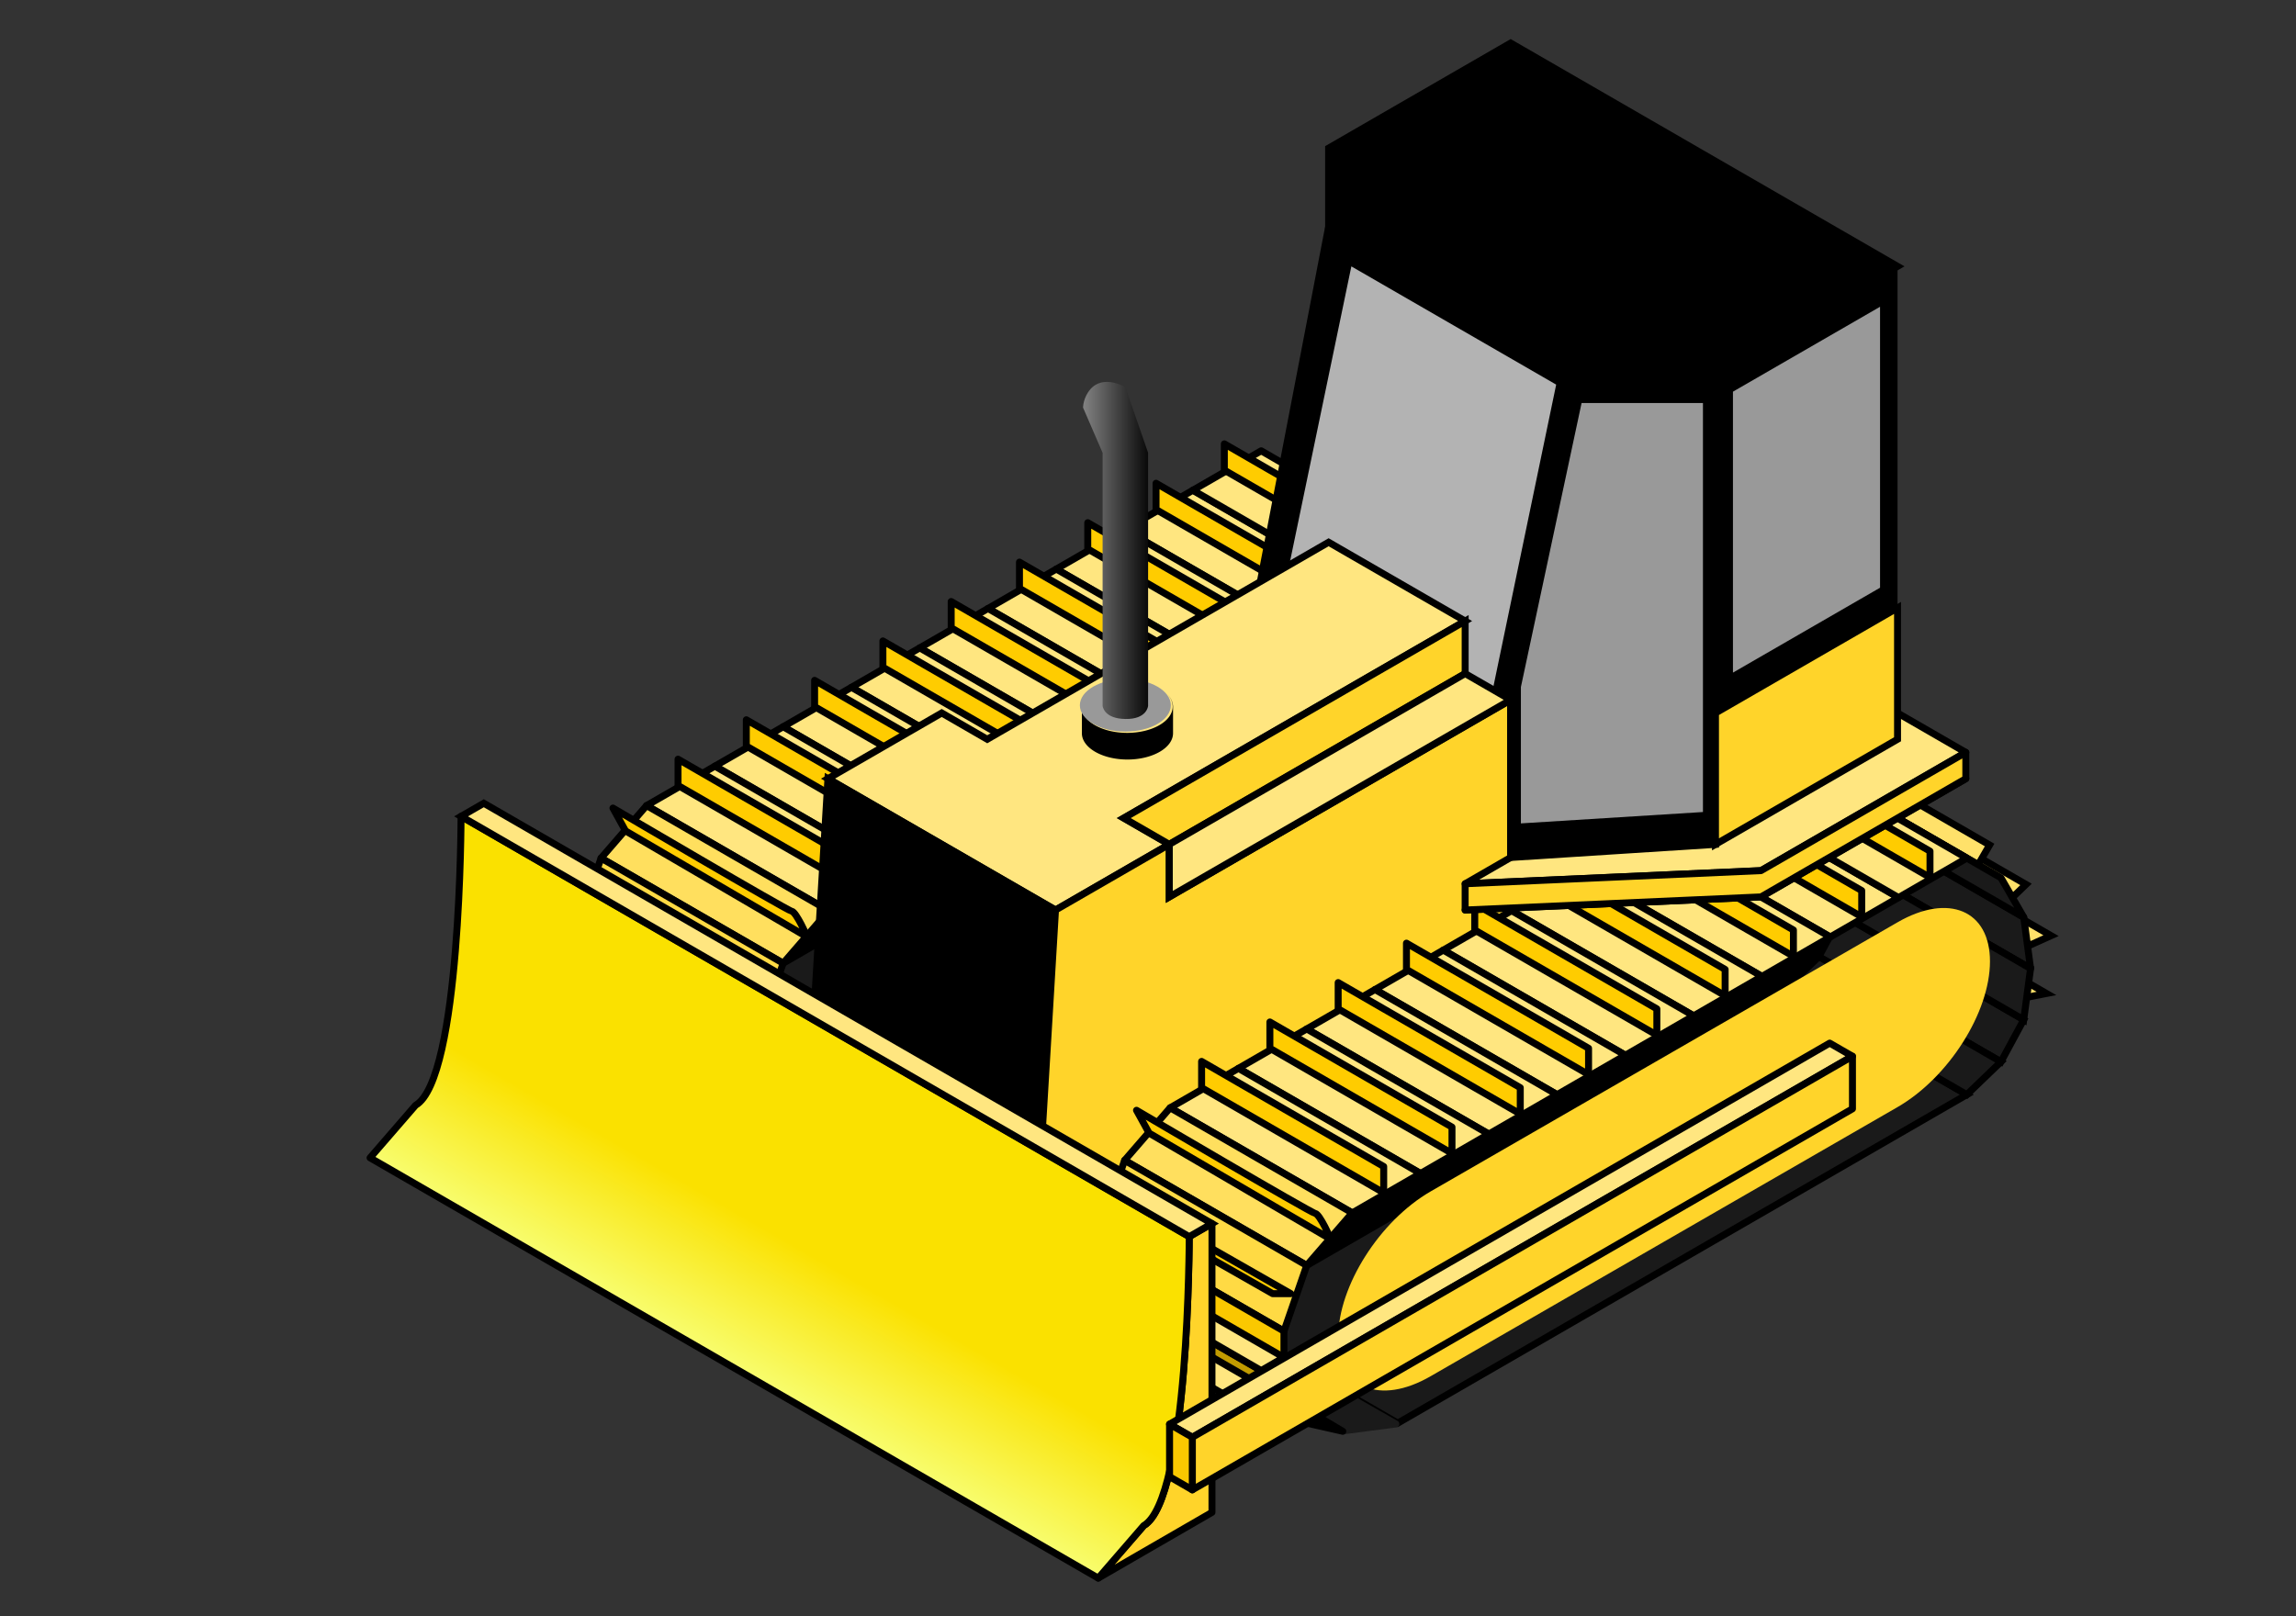 <?xml version="1.0" encoding="UTF-8" standalone="no"?>
<svg
   xmlns:dc="http://purl.org/dc/elements/1.1/"
   xmlns:cc="http://creativecommons.org/ns#"
   xmlns:rdf="http://www.w3.org/1999/02/22-rdf-syntax-ns#"
   xmlns:svg="http://www.w3.org/2000/svg"
   xmlns="http://www.w3.org/2000/svg"
   xmlns:xlink="http://www.w3.org/1999/xlink"
   xmlns:sodipodi="http://sodipodi.sourceforge.net/DTD/sodipodi-0.dtd"
   xmlns:inkscape="http://www.inkscape.org/namespaces/inkscape"
   width="125mm"
   height="88mm"
   viewBox="0 0 125 88"
   version="1.1"
   id="svg8"
   inkscape:export-filename="C:\Documents and Settings\lukasz\Pulpit\bitmap.png"
   inkscape:export-xdpi="90"
   inkscape:export-ydpi="90"
   inkscape:version="1.0.2-2 (e86c870879, 2021-01-15)"
   sodipodi:docname="bulldozer.svg">
  <rect x="0" y="0" width="125" height="88" fill="#333333" stroke="none"/>
  <defs
     id="defs2">
    <linearGradient
       inkscape:collect="always"
       id="linearGradient4780">
      <stop
         style="stop-color:#000000;stop-opacity:1"
         offset="0"
         id="stop4776" />
      <stop
         style="stop-color:#808080;stop-opacity:1"
         offset="1"
         id="stop4778" />
    </linearGradient>
    <linearGradient
       inkscape:collect="always"
       id="linearGradient4770">
      <stop
         style="stop-color:#fae100;stop-opacity:1;"
         offset="0"
         id="stop4766" />
      <stop
         style="stop-color:#faff6f;stop-opacity:0.992"
         offset="1"
         id="stop4768" />
    </linearGradient>
    <linearGradient
       inkscape:collect="always"
       id="linearGradient4742">
      <stop
         style="stop-color:#fac800;stop-opacity:1;"
         offset="0"
         id="stop4738" />
      <stop
         style="stop-color:#fae100;stop-opacity:1"
         offset="1"
         id="stop4740" />
    </linearGradient>
    <linearGradient
       inkscape:collect="always"
       xlink:href="#linearGradient4742"
       id="linearGradient4744"
       x1="103.923"
       y1="108"
       x2="100.459"
       y2="116"
       gradientUnits="userSpaceOnUse" />
    <linearGradient
       inkscape:collect="always"
       xlink:href="#linearGradient4770"
       id="linearGradient4772"
       x1="369.867"
       y1="425.199"
       x2="360.048"
       y2="442.207"
       gradientUnits="userSpaceOnUse" />
    <linearGradient
       inkscape:collect="always"
       xlink:href="#linearGradient4780"
       id="linearGradient4782"
       x1="116.047"
       y1="90"
       x2="113.449"
       y2="90"
       gradientUnits="userSpaceOnUse"
       gradientTransform="translate(5.196,-2)" />
    <linearGradient
       inkscape:collect="always"
       xlink:href="#linearGradient4780"
       id="linearGradient4801"
       gradientUnits="userSpaceOnUse"
       gradientTransform="matrix(0.265,0,0,0.265,-19.018,259.268)"
       x1="116.047"
       y1="90"
       x2="113.449"
       y2="90" />
    <linearGradient
       inkscape:collect="always"
       xlink:href="#linearGradient4770"
       id="linearGradient4805"
       gradientUnits="userSpaceOnUse"
       x1="369.867"
       y1="425.199"
       x2="360.048"
       y2="442.207"
       gradientTransform="matrix(0.07,0,0,0.07,-20.393,259.797)" />
  </defs>
  <sodipodi:namedview
     id="base"
     pagecolor="#ffffff"
     bordercolor="#666666"
     borderopacity="1.0"
     inkscape:pageopacity="0.0"
     inkscape:pageshadow="2"
     inkscape:zoom="1.1044973"
     inkscape:cx="-5.3643219"
     inkscape:cy="174.58599"
     inkscape:document-units="mm"
     inkscape:current-layer="layer1"
     showgrid="true"
     inkscape:window-width="1920"
     inkscape:window-height="1017"
     inkscape:window-x="-8"
     inkscape:window-y="-8"
     inkscape:window-maximized="1"
     inkscape:snap-global="false"
     inkscape:snap-grids="true"
     inkscape:snap-page="false"
     inkscape:snap-smooth-nodes="true"
     units="mm"
     inkscape:document-rotation="0" />
  <g
     inkscape:label="Layer 1"
     inkscape:groupmode="layer"
     id="layer1"
     transform="translate(0,-275.833)">
    <g
       id="g4720"
       transform="matrix(1.431,0,0,1.431,-114.752,184.471)">
      <path
         inkscape:connector-curvature="0"
         id="path4668"
         d="m 109.119,94.855 a 3.063,5.414 36.949 0 0 -4.073,6.424 A 3.063,5.414 36.949 0 0 109.119,103 l 18.685,-10.788 a 3.063,5.414 36.949 0 0 4.073,-6.423 3.063,5.414 36.949 0 0 -4.073,-1.721 z"
         style="opacity:1;fill:#000000;fill-opacity:1;stroke:none;stroke-width:0.238;stroke-linecap:round;stroke-linejoin:round;stroke-miterlimit:4;stroke-dasharray:none;stroke-opacity:1" />
      <g
         id="g4664"
         transform="translate(-19.919,-12.5)">
        <path
           sodipodi:nodetypes="ccccc"
           inkscape:connector-curvature="0"
           id="path4564"
           d="m 157.27,102.8 0.779,-0.15 -3.464,-2 -0.346,0.4 z"
           style="fill:#ffe16a;fill-opacity:1;fill-rule:evenodd;stroke:#000000;stroke-width:0.265px;stroke-linecap:butt;stroke-linejoin:miter;stroke-opacity:1" />
        <path
           style="fill:#ffe16a;fill-opacity:1;fill-rule:evenodd;stroke:#000000;stroke-width:0.265px;stroke-linecap:butt;stroke-linejoin:miter;stroke-opacity:1"
           d="m 157.443,100.8 0.779,-0.35 -3.464,-2 -0.346,0.6 z"
           id="path4566"
           inkscape:connector-curvature="0"
           sodipodi:nodetypes="ccccc" />
        <path
           sodipodi:nodetypes="ccccc"
           inkscape:connector-curvature="0"
           id="path4568"
           d="M 156.751,99 157.27,98.5 153.806,96.5 153.72,97.25 Z"
           style="fill:#ffe16a;fill-opacity:1;fill-rule:evenodd;stroke:#000000;stroke-width:0.265px;stroke-linecap:butt;stroke-linejoin:miter;stroke-opacity:1" />
        <path
           inkscape:connector-curvature="0"
           id="path4570"
           d="m 155.452,97.75 0.433,-0.75 -5.629,-3.25 -0.433,0.75 z"
           style="fill:#ffe16a;fill-opacity:1;fill-rule:evenodd;stroke:#000000;stroke-width:0.265px;stroke-linecap:butt;stroke-linejoin:miter;stroke-opacity:1" />
        <path
           inkscape:connector-curvature="0"
           id="path4572"
           d="m 157.443,101.7 -0.26,-1.95 -6.928,-4 0.26,1.95 z"
           style="fill:#1a1a1a;fill-opacity:1;fill-rule:evenodd;stroke:#000000;stroke-width:0.265px;stroke-linecap:butt;stroke-linejoin:round;stroke-opacity:1" />
        <path
           inkscape:connector-curvature="0"
           id="path4574"
           d="m 157.184,99.75 -0.866,-1.5 -6.928,-4 0.866,1.5 z"
           style="fill:#1a1a1a;fill-opacity:1;fill-rule:evenodd;stroke:#000000;stroke-width:0.265px;stroke-linecap:butt;stroke-linejoin:round;stroke-opacity:1" />
        <path
           style="fill:#1a1a1a;fill-opacity:1;fill-rule:evenodd;stroke:#000000;stroke-width:0.265px;stroke-linecap:butt;stroke-linejoin:miter;stroke-opacity:1"
           d="m 149.389,101.25 0.866,-1.6 6.928,4 -0.866,1.6 z"
           id="path4576"
           inkscape:connector-curvature="0"
           sodipodi:nodetypes="ccccc" />
        <path
           sodipodi:nodetypes="ccccc"
           inkscape:connector-curvature="0"
           id="path4578"
           d="m 150.255,99.65 0.26,-1.95 6.928,4 -0.26,1.95 z"
           style="fill:#1a1a1a;fill-opacity:1;fill-rule:evenodd;stroke:#000000;stroke-width:0.265px;stroke-linecap:butt;stroke-linejoin:miter;stroke-opacity:1" />
        <path
           inkscape:connector-curvature="0"
           id="path4580"
           d="m 133.368,119 21.651,-12.5 -6.928,-4 -21.651,12.5 z"
           style="fill:#1a1a1a;fill-rule:evenodd;stroke:#000000;stroke-width:0.265px;stroke-linecap:butt;stroke-linejoin:miter;stroke-opacity:1" />
        <g
           style="opacity:1;stroke-width:0.265;stroke-linejoin:round;stroke-miterlimit:4;stroke-dasharray:none"
           id="g4586"
           transform="translate(5.196,-3)">
          <path
             style="fill:#ffe680;fill-opacity:1;fill-rule:evenodd;stroke:#000000;stroke-width:0.265;stroke-linecap:butt;stroke-linejoin:round;stroke-miterlimit:4;stroke-dasharray:none;stroke-opacity:1"
             d="m 140.296,98 -2.598,1.5 6.928,4 2.598,-1.5 z"
             id="path4582"
             inkscape:connector-curvature="0"
             sodipodi:nodetypes="ccccc" />
          <path
             style="fill:#ffcc00;fill-rule:evenodd;stroke:#000000;stroke-width:0.265;stroke-linecap:butt;stroke-linejoin:round;stroke-miterlimit:4;stroke-dasharray:none;stroke-opacity:1"
             d="m 145.823,102.735 v -1 l -6.928,-4 v 1 z"
             id="path4584"
             inkscape:connector-curvature="0" />
        </g>
        <g
           style="opacity:1;stroke-linejoin:round"
           transform="translate(7.794,-4.5)"
           id="g4592">
          <path
             sodipodi:nodetypes="ccccc"
             inkscape:connector-curvature="0"
             id="path4588"
             d="m 140.296,98 -2.598,1.5 6.928,4 2.598,-1.5 z"
             style="fill:#ffe680;fill-opacity:1;fill-rule:evenodd;stroke:#000000;stroke-width:0.265px;stroke-linecap:butt;stroke-linejoin:round;stroke-opacity:1" />
          <path
             inkscape:connector-curvature="0"
             id="path4590"
             d="m 145.823,102.735 v -1 l -6.928,-4 v 1 z"
             style="fill:#ffcc00;fill-rule:evenodd;stroke:#000000;stroke-width:0.265px;stroke-linecap:butt;stroke-linejoin:round;stroke-opacity:1" />
        </g>
        <g
           style="stroke-width:0.265;stroke-linejoin:round;stroke-miterlimit:4;stroke-dasharray:none"
           transform="translate(2.598,-1.5)"
           id="g4598">
          <path
             sodipodi:nodetypes="ccccc"
             inkscape:connector-curvature="0"
             id="path4594"
             d="m 140.296,98 -2.598,1.5 6.928,4 2.598,-1.5 z"
             style="fill:#ffe680;fill-opacity:1;fill-rule:evenodd;stroke:#000000;stroke-width:0.265;stroke-linecap:butt;stroke-linejoin:round;stroke-miterlimit:4;stroke-dasharray:none;stroke-opacity:1" />
          <path
             inkscape:connector-curvature="0"
             id="path4596"
             d="m 145.823,102.735 v -1 l -6.928,-4 v 1 z"
             style="fill:#ffcc00;fill-rule:evenodd;stroke:#000000;stroke-width:0.265;stroke-linecap:butt;stroke-linejoin:round;stroke-miterlimit:4;stroke-dasharray:none;stroke-opacity:1" />
        </g>
        <g
           style="stroke-width:0.265;stroke-linejoin:round;stroke-miterlimit:4;stroke-dasharray:none"
           id="g4606">
          <path
             style="fill:#ffe680;fill-opacity:1;fill-rule:evenodd;stroke:#000000;stroke-width:0.265;stroke-linecap:butt;stroke-linejoin:round;stroke-miterlimit:4;stroke-dasharray:none;stroke-opacity:1"
             d="m 140.296,98 -2.598,1.5 6.928,4 2.598,-1.5 z"
             id="path4600"
             inkscape:connector-curvature="0"
             sodipodi:nodetypes="ccccc" />
          <path
             style="fill:#ffcc00;fill-rule:evenodd;stroke:#000000;stroke-width:0.265;stroke-linecap:butt;stroke-linejoin:round;stroke-miterlimit:4;stroke-dasharray:none;stroke-opacity:1"
             d="m 145.823,102.735 v -1 l -6.928,-4 v 1 z"
             id="path4604"
             inkscape:connector-curvature="0" />
        </g>
        <g
           style="stroke-width:0.265;stroke-linejoin:round;stroke-miterlimit:4;stroke-dasharray:none"
           transform="translate(-2.598,1.5)"
           id="g4612">
          <path
             sodipodi:nodetypes="ccccc"
             inkscape:connector-curvature="0"
             id="path4608"
             d="m 140.296,98 -2.598,1.5 6.928,4 2.598,-1.5 z"
             style="fill:#ffe680;fill-opacity:1;fill-rule:evenodd;stroke:#000000;stroke-width:0.265;stroke-linecap:butt;stroke-linejoin:round;stroke-miterlimit:4;stroke-dasharray:none;stroke-opacity:1" />
          <path
             inkscape:connector-curvature="0"
             id="path4610"
             d="m 145.823,102.735 v -1 l -6.928,-4 v 1 z"
             style="fill:#ffcc00;fill-rule:evenodd;stroke:#000000;stroke-width:0.265;stroke-linecap:butt;stroke-linejoin:round;stroke-miterlimit:4;stroke-dasharray:none;stroke-opacity:1" />
        </g>
        <g
           style="stroke-width:0.265;stroke-linejoin:round;stroke-miterlimit:4;stroke-dasharray:none"
           id="g4622"
           transform="translate(-5.196,3)">
          <path
             style="fill:#ffe680;fill-opacity:1;fill-rule:evenodd;stroke:#000000;stroke-width:0.265;stroke-linecap:butt;stroke-linejoin:round;stroke-miterlimit:4;stroke-dasharray:none;stroke-opacity:1"
             d="m 140.296,98 -2.598,1.5 6.928,4 2.598,-1.5 z"
             id="path4618"
             inkscape:connector-curvature="0"
             sodipodi:nodetypes="ccccc" />
          <path
             style="fill:#ffcc00;fill-rule:evenodd;stroke:#000000;stroke-width:0.265;stroke-linecap:butt;stroke-linejoin:round;stroke-miterlimit:4;stroke-dasharray:none;stroke-opacity:1"
             d="m 145.823,102.735 v -1 l -6.928,-4 v 1 z"
             id="path4620"
             inkscape:connector-curvature="0" />
        </g>
        <g
           style="stroke-width:0.265;stroke-linejoin:round;stroke-miterlimit:4;stroke-dasharray:none"
           transform="translate(-7.794,4.5)"
           id="g4628">
          <path
             sodipodi:nodetypes="ccccc"
             inkscape:connector-curvature="0"
             id="path4624"
             d="m 140.296,98 -2.598,1.5 6.928,4 2.598,-1.5 z"
             style="fill:#ffe680;fill-opacity:1;fill-rule:evenodd;stroke:#000000;stroke-width:0.265;stroke-linecap:butt;stroke-linejoin:round;stroke-miterlimit:4;stroke-dasharray:none;stroke-opacity:1" />
          <path
             inkscape:connector-curvature="0"
             id="path4626"
             d="m 145.823,102.735 v -1 l -6.928,-4 v 1 z"
             style="fill:#ffcc00;fill-rule:evenodd;stroke:#000000;stroke-width:0.265;stroke-linecap:butt;stroke-linejoin:round;stroke-miterlimit:4;stroke-dasharray:none;stroke-opacity:1" />
        </g>
        <g
           style="stroke-width:0.265;stroke-linejoin:round;stroke-miterlimit:4;stroke-dasharray:none"
           id="g4634"
           transform="translate(-10.392,6)">
          <path
             style="fill:#ffe680;fill-opacity:1;fill-rule:evenodd;stroke:#000000;stroke-width:0.265;stroke-linecap:butt;stroke-linejoin:round;stroke-miterlimit:4;stroke-dasharray:none;stroke-opacity:1"
             d="m 140.296,98 -2.598,1.5 6.928,4 2.598,-1.5 z"
             id="path4630"
             inkscape:connector-curvature="0"
             sodipodi:nodetypes="ccccc" />
          <path
             style="fill:#ffcc00;fill-rule:evenodd;stroke:#000000;stroke-width:0.265;stroke-linecap:butt;stroke-linejoin:round;stroke-miterlimit:4;stroke-dasharray:none;stroke-opacity:1"
             d="m 145.823,102.735 v -1 l -6.928,-4 v 1 z"
             id="path4632"
             inkscape:connector-curvature="0" />
        </g>
        <g
           style="stroke-width:0.265;stroke-linejoin:round;stroke-miterlimit:4;stroke-dasharray:none"
           transform="translate(-12.99,7.5)"
           id="g4640">
          <path
             sodipodi:nodetypes="ccccc"
             inkscape:connector-curvature="0"
             id="path4636"
             d="m 140.296,98 -2.598,1.5 6.928,4 2.598,-1.5 z"
             style="fill:#ffe680;fill-opacity:1;fill-rule:evenodd;stroke:#000000;stroke-width:0.265;stroke-linecap:butt;stroke-linejoin:round;stroke-miterlimit:4;stroke-dasharray:none;stroke-opacity:1" />
          <path
             inkscape:connector-curvature="0"
             id="path4638"
             d="m 145.823,102.735 v -1 l -6.928,-4 v 1 z"
             style="fill:#ffcc00;fill-rule:evenodd;stroke:#000000;stroke-width:0.265;stroke-linecap:butt;stroke-linejoin:round;stroke-miterlimit:4;stroke-dasharray:none;stroke-opacity:1" />
        </g>
        <path
           inkscape:connector-curvature="0"
           id="path4642"
           d="m 124.708,107 c 0,0 -1.732,2 -1.732,2 l 6.928,4 1.732,-2 z"
           style="fill:#ffdf5e;fill-opacity:1;fill-rule:evenodd;stroke:#000000;stroke-width:0.265;stroke-linecap:butt;stroke-linejoin:round;stroke-miterlimit:4;stroke-dasharray:none;stroke-opacity:1" />
        <path
           sodipodi:nodetypes="ccccc"
           inkscape:connector-curvature="0"
           id="path4644"
           d="m 131.379,119.283 1.918,-0.251 -6.99,-3.984 L 124.708,115 Z"
           style="fill:#1a1a1a;fill-rule:evenodd;stroke:#1a1a1a;stroke-width:0.265px;stroke-linecap:butt;stroke-linejoin:round;stroke-opacity:1" />
        <path
           sodipodi:nodetypes="ccccc"
           inkscape:connector-curvature="0"
           id="path4646"
           d="m 129.904,119 1.373,0.311 -6.407,-3.796 -1.028,-0.015 z"
           style="fill:#000000;fill-opacity:1;fill-rule:evenodd;stroke:#000000;stroke-width:0.265;stroke-linecap:butt;stroke-linejoin:round;stroke-miterlimit:4;stroke-dasharray:none;stroke-opacity:1" />
        <path
           inkscape:connector-curvature="0"
           id="path4648"
           d="m 122.976,109 -0.866,2.5 6.928,4 0.866,-2.5 z"
           style="fill:#ffda44;fill-opacity:1;fill-rule:evenodd;stroke:#000000;stroke-width:0.265;stroke-linecap:butt;stroke-linejoin:round;stroke-miterlimit:4;stroke-dasharray:none;stroke-opacity:1" />
        <path
           inkscape:connector-curvature="0"
           id="path4650"
           d="m 122.11,111.5 v 2 l 6.928,4 v -2 z"
           style="fill:#fac800;fill-opacity:1;fill-rule:evenodd;stroke:#000000;stroke-width:0.265;stroke-linecap:butt;stroke-linejoin:round;stroke-miterlimit:4;stroke-dasharray:none;stroke-opacity:1" />
        <path
           inkscape:connector-curvature="0"
           id="path4652"
           d="m 122.11,113.5 1.732,2 6.062,3.5 -0.866,-1.5 z"
           style="fill:#c19b00;fill-opacity:1;fill-rule:evenodd;stroke:#000000;stroke-width:0.265;stroke-linecap:butt;stroke-linejoin:round;stroke-miterlimit:4;stroke-dasharray:none;stroke-opacity:1" />
        <path
           inkscape:connector-curvature="0"
           id="path4654"
           d="m 123.908,107.964 6.917,4.042 c 0,0 -0.419,-0.958 -0.599,-0.988 -0.18,-0.03 -6.797,-3.923 -6.797,-3.923 z"
           style="fill:#ffcc00;fill-opacity:1;fill-rule:evenodd;stroke:#000000;stroke-width:0.265;stroke-linecap:butt;stroke-linejoin:round;stroke-miterlimit:4;stroke-dasharray:none;stroke-opacity:1" />
        <path
           sodipodi:nodetypes="ccccc"
           inkscape:connector-curvature="0"
           id="path4656"
           d="m 129.298,114.073 -6.767,-3.863 -0.599,0.06 6.677,3.803 z"
           style="fill:#ffcc00;fill-opacity:1;fill-rule:evenodd;stroke:#000000;stroke-width:0.265;stroke-linecap:butt;stroke-linejoin:round;stroke-miterlimit:4;stroke-dasharray:none;stroke-opacity:1" />
        <path
           inkscape:connector-curvature="0"
           id="path4658"
           d="m 129.038,116.5 -0.866,0.5 -6.928,-4 0.866,-0.5 z"
           style="fill:#ffe680;fill-opacity:1;fill-rule:evenodd;stroke:#000000;stroke-width:0.265;stroke-linecap:butt;stroke-linejoin:round;stroke-miterlimit:4;stroke-dasharray:none;stroke-opacity:1" />
        <path
           sodipodi:nodetypes="ccccc"
           style="fill:#ffe680;fill-opacity:1;fill-rule:evenodd;stroke:#000000;stroke-width:0.265;stroke-linecap:butt;stroke-linejoin:round;stroke-miterlimit:4;stroke-dasharray:none;stroke-opacity:1"
           d="m 129.419,118.288 -0.697,0.754 -6.928,-4 0.697,-0.754 z"
           id="path4660"
           inkscape:connector-curvature="0" />
        <path
           sodipodi:nodetypes="ccccc"
           inkscape:connector-curvature="0"
           id="path4662"
           d="m 148.09,102.5 1.299,-1.25 6.928,4 -1.299,1.25 z"
           style="fill:#1a1a1a;fill-opacity:1;fill-rule:evenodd;stroke:#000000;stroke-width:0.265px;stroke-linecap:butt;stroke-linejoin:miter;stroke-opacity:1" />
      </g>
      <path
         style="opacity:1;fill:#ffd42a;fill-opacity:1;stroke:none;stroke-width:0.238;stroke-linecap:round;stroke-linejoin:round;stroke-miterlimit:4;stroke-dasharray:none;stroke-opacity:1"
         d="m 114.605,97.873 c -1.943,1.121 -3.517,3.605 -3.517,5.548 1.2e-4,1.942 1.575,2.608 3.517,1.486 l 17.767,-10.244 c 1.942,-1.121 3.517,-3.605 3.517,-5.547 1.1e-4,-1.943 -1.575,-2.608 -3.517,-1.487 z"
         id="path4666"
         inkscape:connector-curvature="0"
         sodipodi:nodetypes="ccccccc" />
    </g>
    <path
       style="opacity:1;fill:#000000;fill-rule:evenodd;stroke:#000000;stroke-width:0.379px;stroke-linecap:butt;stroke-linejoin:miter;stroke-opacity:1"
       d="m 72.333,288.192 -3.717,19.314 13.629,6.439 3.717,-17.883 z m 2.478,4.292 7.434,4.292 -2.478,12.876 -7.434,-4.292 z"
       id="path4519"
       inkscape:connector-curvature="0"
       sodipodi:nodetypes="cccccccccc" />
    <path
       style="fill:#b3b3b3;fill-rule:evenodd;stroke:none;stroke-width:0.379px;stroke-linecap:butt;stroke-linejoin:miter;stroke-opacity:0.974"
       d="m 81.005,314.66 3.717,-17.883 -11.151,-6.438 -3.717,17.883 z"
       id="path4517"
       inkscape:connector-curvature="0"
       sodipodi:nodetypes="ccccc" />
    <path
       style="fill:#ffe680;fill-rule:evenodd;stroke:#000000;stroke-width:0.379px;stroke-linecap:butt;stroke-linejoin:miter;stroke-opacity:1"
       d="m 72.333,305.361 -18.585,10.729 -2.478,-1.431 -6.195,3.577 12.39,7.153 6.194,-3.576 -2.477,-1.431 18.585,-10.73 z"
       id="path4498"
       inkscape:connector-curvature="0" />
    <path
       style="fill:#000000;fill-rule:evenodd;stroke:#000000;stroke-width:0.379px;stroke-linecap:butt;stroke-linejoin:miter;stroke-opacity:1"
       d="m 57.465,325.389 -1.239,20.744 -12.39,-7.153 1.239,-20.744 z"
       id="path4500"
       inkscape:connector-curvature="0"
       sodipodi:nodetypes="ccccc" />
    <path
       style="fill:#ffd42a;fill-rule:evenodd;stroke:#000000;stroke-width:0.379px;stroke-linecap:butt;stroke-linejoin:miter;stroke-opacity:1"
       d="m 100.829,311.798 -18.585,10.73 v -8.583 l -18.585,10.73 v -2.861 h -7.57e-4 l -6.194,3.576 -1.239,20.745 26.018,-15.022 18.585,-10.729 v -2.862 z"
       id="path4502"
       inkscape:connector-curvature="0" />
    <path
       inkscape:connector-curvature="0"
       id="path4612"
       d="m 69.233,338.388 a 4.382,7.746 36.949 0 0 -5.826,9.19 4.382,7.746 36.949 0 0 5.826,2.462 l 26.731,-15.433 a 4.382,7.746 36.949 0 0 5.826,-9.19 4.382,7.746 36.949 0 0 -5.826,-2.463 z"
       style="opacity:1;fill:#000000;fill-opacity:1;stroke:none;stroke-width:0.341;stroke-linecap:round;stroke-linejoin:round;stroke-miterlimit:4;stroke-dasharray:none;stroke-opacity:1" />
    <path
       style="fill:#ffd42a;fill-opacity:1;fill-rule:evenodd;stroke:#000000;stroke-width:0.379px;stroke-linecap:butt;stroke-linejoin:miter;stroke-opacity:1"
       d="m 63.66,321.813 16.107,-9.299 v -2.861 l -18.585,10.73 z"
       id="path4510"
       inkscape:connector-curvature="0" />
    <g
       id="g4600"
       transform="matrix(1.431,0,0,1.431,-114.752,183.041)">
      <path
         sodipodi:nodetypes="ccccc"
         inkscape:connector-curvature="0"
         id="path4649"
         d="m 157.27,102.8 0.779,-0.15 -3.464,-2 -0.346,0.4 z"
         style="fill:#ffe16a;fill-opacity:1;fill-rule:evenodd;stroke:#000000;stroke-width:0.265px;stroke-linecap:butt;stroke-linejoin:miter;stroke-opacity:1" />
      <path
         style="fill:#ffe16a;fill-opacity:1;fill-rule:evenodd;stroke:#000000;stroke-width:0.265px;stroke-linecap:butt;stroke-linejoin:miter;stroke-opacity:1"
         d="m 157.443,100.8 0.779,-0.35 -3.464,-2 -0.346,0.6 z"
         id="path4647"
         inkscape:connector-curvature="0"
         sodipodi:nodetypes="ccccc" />
      <path
         sodipodi:nodetypes="ccccc"
         inkscape:connector-curvature="0"
         id="path4645"
         d="M 156.751,99 157.27,98.5 153.806,96.5 153.72,97.25 Z"
         style="fill:#ffe16a;fill-opacity:1;fill-rule:evenodd;stroke:#000000;stroke-width:0.265px;stroke-linecap:butt;stroke-linejoin:miter;stroke-opacity:1" />
      <path
         inkscape:connector-curvature="0"
         id="path4643"
         d="m 155.452,97.75 0.433,-0.75 -5.629,-3.25 -0.433,0.75 z"
         style="fill:#ffe16a;fill-opacity:1;fill-rule:evenodd;stroke:#000000;stroke-width:0.265px;stroke-linecap:butt;stroke-linejoin:miter;stroke-opacity:1" />
      <path
         inkscape:connector-curvature="0"
         id="path4639"
         d="m 157.443,101.7 -0.26,-1.95 -6.928,-4 0.26,1.95 z"
         style="fill:#1a1a1a;fill-opacity:1;fill-rule:evenodd;stroke:#000000;stroke-width:0.265px;stroke-linecap:butt;stroke-linejoin:round;stroke-opacity:1" />
      <path
         inkscape:connector-curvature="0"
         id="path4641"
         d="m 157.184,99.75 -0.866,-1.5 -6.928,-4 0.866,1.5 z"
         style="fill:#1a1a1a;fill-opacity:1;fill-rule:evenodd;stroke:#000000;stroke-width:0.265px;stroke-linecap:butt;stroke-linejoin:round;stroke-opacity:1" />
      <path
         style="fill:#1a1a1a;fill-opacity:1;fill-rule:evenodd;stroke:#000000;stroke-width:0.265px;stroke-linecap:butt;stroke-linejoin:miter;stroke-opacity:1"
         d="m 149.389,101.25 0.866,-1.6 6.928,4 -0.866,1.6 z"
         id="path4635"
         inkscape:connector-curvature="0"
         sodipodi:nodetypes="ccccc" />
      <path
         sodipodi:nodetypes="ccccc"
         inkscape:connector-curvature="0"
         id="path4637"
         d="m 150.255,99.65 0.26,-1.95 6.928,4 -0.26,1.95 z"
         style="fill:#1a1a1a;fill-opacity:1;fill-rule:evenodd;stroke:#000000;stroke-width:0.265px;stroke-linecap:butt;stroke-linejoin:miter;stroke-opacity:1" />
      <path
         inkscape:connector-curvature="0"
         id="path4631"
         d="m 133.368,119 21.651,-12.5 -6.928,-4 -21.651,12.5 z"
         style="fill:#1a1a1a;fill-rule:evenodd;stroke:#000000;stroke-width:0.265px;stroke-linecap:butt;stroke-linejoin:miter;stroke-opacity:1" />
      <g
         style="opacity:1;stroke-width:0.265;stroke-linejoin:round;stroke-miterlimit:4;stroke-dasharray:none"
         id="g4571"
         transform="translate(5.196,-3)">
        <path
           style="fill:#ffe680;fill-opacity:1;fill-rule:evenodd;stroke:#000000;stroke-width:0.265;stroke-linecap:butt;stroke-linejoin:round;stroke-miterlimit:4;stroke-dasharray:none;stroke-opacity:1"
           d="m 140.296,98 -2.598,1.5 6.928,4 2.598,-1.5 z"
           id="path4567"
           inkscape:connector-curvature="0"
           sodipodi:nodetypes="ccccc" />
        <path
           style="fill:#ffcc00;fill-rule:evenodd;stroke:#000000;stroke-width:0.265;stroke-linecap:butt;stroke-linejoin:round;stroke-miterlimit:4;stroke-dasharray:none;stroke-opacity:1"
           d="m 145.823,102.735 v -1 l -6.928,-4 v 1 z"
           id="path4569"
           inkscape:connector-curvature="0" />
      </g>
      <g
         style="opacity:1;stroke-linejoin:round"
         transform="translate(7.794,-4.5)"
         id="g4577">
        <path
           sodipodi:nodetypes="ccccc"
           inkscape:connector-curvature="0"
           id="path4573"
           d="m 140.296,98 -2.598,1.5 6.928,4 2.598,-1.5 z"
           style="fill:#ffe680;fill-opacity:1;fill-rule:evenodd;stroke:#000000;stroke-width:0.265px;stroke-linecap:butt;stroke-linejoin:round;stroke-opacity:1" />
        <path
           inkscape:connector-curvature="0"
           id="path4575"
           d="m 145.823,102.735 v -1 l -6.928,-4 v 1 z"
           style="fill:#ffcc00;fill-rule:evenodd;stroke:#000000;stroke-width:0.265px;stroke-linecap:butt;stroke-linejoin:round;stroke-opacity:1" />
      </g>
      <g
         style="stroke-width:0.265;stroke-linejoin:round;stroke-miterlimit:4;stroke-dasharray:none"
         transform="translate(2.598,-1.5)"
         id="g4565">
        <path
           sodipodi:nodetypes="ccccc"
           inkscape:connector-curvature="0"
           id="path4561"
           d="m 140.296,98 -2.598,1.5 6.928,4 2.598,-1.5 z"
           style="fill:#ffe680;fill-opacity:1;fill-rule:evenodd;stroke:#000000;stroke-width:0.265;stroke-linecap:butt;stroke-linejoin:round;stroke-miterlimit:4;stroke-dasharray:none;stroke-opacity:1" />
        <path
           inkscape:connector-curvature="0"
           id="path4563"
           d="m 145.823,102.735 v -1 l -6.928,-4 v 1 z"
           style="fill:#ffcc00;fill-rule:evenodd;stroke:#000000;stroke-width:0.265;stroke-linecap:butt;stroke-linejoin:round;stroke-miterlimit:4;stroke-dasharray:none;stroke-opacity:1" />
      </g>
      <g
         style="stroke-width:0.265;stroke-linejoin:round;stroke-miterlimit:4;stroke-dasharray:none"
         id="g4559">
        <path
           style="fill:#ffe680;fill-opacity:1;fill-rule:evenodd;stroke:#000000;stroke-width:0.265;stroke-linecap:butt;stroke-linejoin:round;stroke-miterlimit:4;stroke-dasharray:none;stroke-opacity:1"
           d="m 140.296,98 -2.598,1.5 6.928,4 2.598,-1.5 z"
           id="path4553"
           inkscape:connector-curvature="0"
           sodipodi:nodetypes="ccccc" />
        <path
           style="fill:#ffcc00;fill-rule:evenodd;stroke:#000000;stroke-width:0.265;stroke-linecap:butt;stroke-linejoin:round;stroke-miterlimit:4;stroke-dasharray:none;stroke-opacity:1"
           d="m 145.823,102.735 v -1 l -6.928,-4 v 1 z"
           id="path4555"
           inkscape:connector-curvature="0" />
      </g>
      <g
         style="stroke-width:0.265;stroke-linejoin:round;stroke-miterlimit:4;stroke-dasharray:none"
         transform="translate(-2.598,1.5)"
         id="g4583">
        <path
           sodipodi:nodetypes="ccccc"
           inkscape:connector-curvature="0"
           id="path4579"
           d="m 140.296,98 -2.598,1.5 6.928,4 2.598,-1.5 z"
           style="fill:#ffe680;fill-opacity:1;fill-rule:evenodd;stroke:#000000;stroke-width:0.265;stroke-linecap:butt;stroke-linejoin:round;stroke-miterlimit:4;stroke-dasharray:none;stroke-opacity:1" />
        <path
           inkscape:connector-curvature="0"
           id="path4581"
           d="m 145.823,102.735 v -1 l -6.928,-4 v 1 z"
           style="fill:#ffcc00;fill-rule:evenodd;stroke:#000000;stroke-width:0.265;stroke-linecap:butt;stroke-linejoin:round;stroke-miterlimit:4;stroke-dasharray:none;stroke-opacity:1" />
      </g>
      <g
         style="stroke-width:0.265;stroke-linejoin:round;stroke-miterlimit:4;stroke-dasharray:none"
         id="g4589"
         transform="translate(-5.196,3)">
        <path
           style="fill:#ffe680;fill-opacity:1;fill-rule:evenodd;stroke:#000000;stroke-width:0.265;stroke-linecap:butt;stroke-linejoin:round;stroke-miterlimit:4;stroke-dasharray:none;stroke-opacity:1"
           d="m 140.296,98 -2.598,1.5 6.928,4 2.598,-1.5 z"
           id="path4585"
           inkscape:connector-curvature="0"
           sodipodi:nodetypes="ccccc" />
        <path
           style="fill:#ffcc00;fill-rule:evenodd;stroke:#000000;stroke-width:0.265;stroke-linecap:butt;stroke-linejoin:round;stroke-miterlimit:4;stroke-dasharray:none;stroke-opacity:1"
           d="m 145.823,102.735 v -1 l -6.928,-4 v 1 z"
           id="path4587"
           inkscape:connector-curvature="0" />
      </g>
      <g
         style="stroke-width:0.265;stroke-linejoin:round;stroke-miterlimit:4;stroke-dasharray:none"
         transform="translate(-7.794,4.5)"
         id="g4595">
        <path
           sodipodi:nodetypes="ccccc"
           inkscape:connector-curvature="0"
           id="path4591"
           d="m 140.296,98 -2.598,1.5 6.928,4 2.598,-1.5 z"
           style="fill:#ffe680;fill-opacity:1;fill-rule:evenodd;stroke:#000000;stroke-width:0.265;stroke-linecap:butt;stroke-linejoin:round;stroke-miterlimit:4;stroke-dasharray:none;stroke-opacity:1" />
        <path
           inkscape:connector-curvature="0"
           id="path4593"
           d="m 145.823,102.735 v -1 l -6.928,-4 v 1 z"
           style="fill:#ffcc00;fill-rule:evenodd;stroke:#000000;stroke-width:0.265;stroke-linecap:butt;stroke-linejoin:round;stroke-miterlimit:4;stroke-dasharray:none;stroke-opacity:1" />
      </g>
      <g
         style="stroke-width:0.265;stroke-linejoin:round;stroke-miterlimit:4;stroke-dasharray:none"
         id="g4601"
         transform="translate(-10.392,6)">
        <path
           style="fill:#ffe680;fill-opacity:1;fill-rule:evenodd;stroke:#000000;stroke-width:0.265;stroke-linecap:butt;stroke-linejoin:round;stroke-miterlimit:4;stroke-dasharray:none;stroke-opacity:1"
           d="m 140.296,98 -2.598,1.5 6.928,4 2.598,-1.5 z"
           id="path4597"
           inkscape:connector-curvature="0"
           sodipodi:nodetypes="ccccc" />
        <path
           style="fill:#ffcc00;fill-rule:evenodd;stroke:#000000;stroke-width:0.265;stroke-linecap:butt;stroke-linejoin:round;stroke-miterlimit:4;stroke-dasharray:none;stroke-opacity:1"
           d="m 145.823,102.735 v -1 l -6.928,-4 v 1 z"
           id="path4599"
           inkscape:connector-curvature="0" />
      </g>
      <g
         style="stroke-width:0.265;stroke-linejoin:round;stroke-miterlimit:4;stroke-dasharray:none"
         transform="translate(-12.99,7.5)"
         id="g4607">
        <path
           sodipodi:nodetypes="ccccc"
           inkscape:connector-curvature="0"
           id="path4603"
           d="m 140.296,98 -2.598,1.5 6.928,4 2.598,-1.5 z"
           style="fill:#ffe680;fill-opacity:1;fill-rule:evenodd;stroke:#000000;stroke-width:0.265;stroke-linecap:butt;stroke-linejoin:round;stroke-miterlimit:4;stroke-dasharray:none;stroke-opacity:1" />
        <path
           inkscape:connector-curvature="0"
           id="path4605"
           d="m 145.823,102.735 v -1 l -6.928,-4 v 1 z"
           style="fill:#ffcc00;fill-rule:evenodd;stroke:#000000;stroke-width:0.265;stroke-linecap:butt;stroke-linejoin:round;stroke-miterlimit:4;stroke-dasharray:none;stroke-opacity:1" />
      </g>
      <path
         inkscape:connector-curvature="0"
         id="path4609"
         d="m 124.708,107 c 0,0 -1.732,2 -1.732,2 l 6.928,4 1.732,-2 z"
         style="fill:#ffdf5e;fill-opacity:1;fill-rule:evenodd;stroke:#000000;stroke-width:0.265;stroke-linecap:butt;stroke-linejoin:round;stroke-miterlimit:4;stroke-dasharray:none;stroke-opacity:1" />
      <path
         sodipodi:nodetypes="ccccc"
         inkscape:connector-curvature="0"
         id="path4629"
         d="m 131.379,119.283 1.918,-0.251 -6.99,-3.984 L 124.708,115 Z"
         style="fill:#1a1a1a;fill-rule:evenodd;stroke:#1a1a1a;stroke-width:0.265px;stroke-linecap:butt;stroke-linejoin:round;stroke-opacity:1" />
      <path
         sodipodi:nodetypes="ccccc"
         inkscape:connector-curvature="0"
         id="path4627"
         d="m 129.904,119 1.373,0.311 -6.407,-3.796 -1.028,-0.015 z"
         style="fill:#000000;fill-opacity:1;fill-rule:evenodd;stroke:#000000;stroke-width:0.265;stroke-linecap:butt;stroke-linejoin:round;stroke-miterlimit:4;stroke-dasharray:none;stroke-opacity:1" />
      <path
         inkscape:connector-curvature="0"
         id="path4611"
         d="m 122.976,109 -0.866,2.5 6.928,4 0.866,-2.5 z"
         style="fill:#ffda44;fill-opacity:1;fill-rule:evenodd;stroke:#000000;stroke-width:0.265;stroke-linecap:butt;stroke-linejoin:round;stroke-miterlimit:4;stroke-dasharray:none;stroke-opacity:1" />
      <path
         inkscape:connector-curvature="0"
         id="path4613"
         d="m 122.11,111.5 v 2 l 6.928,4 v -2 z"
         style="fill:#fac800;fill-opacity:1;fill-rule:evenodd;stroke:#000000;stroke-width:0.265;stroke-linecap:butt;stroke-linejoin:round;stroke-miterlimit:4;stroke-dasharray:none;stroke-opacity:1" />
      <path
         inkscape:connector-curvature="0"
         id="path4615"
         d="m 122.11,113.5 1.732,2 6.062,3.5 -0.866,-1.5 z"
         style="fill:#c19b00;fill-opacity:1;fill-rule:evenodd;stroke:#000000;stroke-width:0.265;stroke-linecap:butt;stroke-linejoin:round;stroke-miterlimit:4;stroke-dasharray:none;stroke-opacity:1" />
      <path
         inkscape:connector-curvature="0"
         id="path4617"
         d="m 123.908,107.964 6.917,4.042 c 0,0 -0.419,-0.958 -0.599,-0.988 -0.18,-0.03 -6.797,-3.923 -6.797,-3.923 z"
         style="fill:#ffcc00;fill-opacity:1;fill-rule:evenodd;stroke:#000000;stroke-width:0.265;stroke-linecap:butt;stroke-linejoin:round;stroke-miterlimit:4;stroke-dasharray:none;stroke-opacity:1" />
      <path
         sodipodi:nodetypes="ccccc"
         inkscape:connector-curvature="0"
         id="path4619"
         d="m 129.298,114.073 -6.767,-3.863 -0.599,0.06 6.677,3.803 z"
         style="fill:#ffcc00;fill-opacity:1;fill-rule:evenodd;stroke:#000000;stroke-width:0.265;stroke-linecap:butt;stroke-linejoin:round;stroke-miterlimit:4;stroke-dasharray:none;stroke-opacity:1" />
      <path
         inkscape:connector-curvature="0"
         id="path4623"
         d="m 129.038,116.5 -0.866,0.5 -6.928,-4 0.866,-0.5 z"
         style="fill:#ffe680;fill-opacity:1;fill-rule:evenodd;stroke:#000000;stroke-width:0.265;stroke-linecap:butt;stroke-linejoin:round;stroke-miterlimit:4;stroke-dasharray:none;stroke-opacity:1" />
      <path
         sodipodi:nodetypes="ccccc"
         style="fill:#ffe680;fill-opacity:1;fill-rule:evenodd;stroke:#000000;stroke-width:0.265;stroke-linecap:butt;stroke-linejoin:round;stroke-miterlimit:4;stroke-dasharray:none;stroke-opacity:1"
         d="m 129.419,118.288 -0.697,0.754 -6.928,-4 0.697,-0.754 z"
         id="path4625"
         inkscape:connector-curvature="0" />
      <path
         sodipodi:nodetypes="ccccc"
         inkscape:connector-curvature="0"
         id="path4633"
         d="m 148.09,102.5 1.299,-1.25 6.928,4 -1.299,1.25 z"
         style="fill:#1a1a1a;fill-opacity:1;fill-rule:evenodd;stroke:#000000;stroke-width:0.265px;stroke-linecap:butt;stroke-linejoin:miter;stroke-opacity:1" />
    </g>
    <path
       inkscape:connector-curvature="0"
       id="path4549"
       d="m 82.244,323.959 -2.478,1.431 16.107,-0.715 11.151,-6.438 -3.717,-2.146 z"
       style="fill:#ffe680;fill-opacity:1;fill-rule:evenodd;stroke:#000000;stroke-width:0.379px;stroke-linecap:butt;stroke-linejoin:round;stroke-opacity:1" />
    <path
       style="fill:#ffe680;fill-opacity:1;fill-rule:evenodd;stroke:#000000;stroke-width:0.379px;stroke-linecap:butt;stroke-linejoin:miter;stroke-opacity:1"
       d="m 63.66,324.674 18.585,-10.73 -2.478,-1.431 -16.107,9.299 z"
       id="path4512"
       inkscape:connector-curvature="0" />
    <path
       style="opacity:1;fill:#ffe680;fill-opacity:1;fill-rule:evenodd;stroke:#000000;stroke-width:0.379px;stroke-linecap:butt;stroke-linejoin:round;stroke-opacity:1"
       d="m 82.244,322.528 -2.478,1.431 16.107,-0.715 11.151,-6.438 -3.717,-2.146 z"
       id="path4547"
       inkscape:connector-curvature="0" />
    <path
       style="opacity:1;fill:#000000;fill-rule:evenodd;stroke:#000000;stroke-width:0.379px;stroke-linecap:butt;stroke-linejoin:miter;stroke-opacity:1"
       d="m 85.961,296.062 -3.716,17.883 v 8.583 l 11.151,-0.715 V 296.062 Z m 0.413,3.735 h 5.782 v 20.029 l -8.673,0.557 v -6.677 z"
       id="path4521"
       inkscape:connector-curvature="0" />
    <path
       style="opacity:1;fill:#ffd42a;fill-opacity:1;fill-rule:evenodd;stroke:#000000;stroke-width:0.379px;stroke-linecap:butt;stroke-linejoin:miter;stroke-opacity:1"
       d="m 93.395,321.813 9.912,-5.723 v -7.153 l -9.912,5.723 z"
       id="path4523"
       inkscape:connector-curvature="0"
       sodipodi:nodetypes="ccccc" />
    <path
       sodipodi:nodetypes="cccccc"
       inkscape:connector-curvature="0"
       id="path4534"
       d="m 86.105,297.781 -3.304,15.466 v 7.424 l 9.912,-0.619 v -22.272 z"
       style="opacity:1;fill:#999999;fill-rule:evenodd;stroke:none;stroke-width:0.379px;stroke-linecap:butt;stroke-linejoin:miter;stroke-opacity:1" />
    <path
       style="fill:#000000;fill-rule:evenodd;stroke:none;stroke-width:0.379px;stroke-linecap:butt;stroke-linejoin:miter;stroke-opacity:1"
       d="m 93.395,314.66 v -18.598 l 9.912,-5.723 v 18.598 z"
       id="path4539"
       inkscape:connector-curvature="0"
       sodipodi:nodetypes="ccccc" />
    <path
       sodipodi:nodetypes="ccccc"
       inkscape:connector-curvature="0"
       id="path4541"
       d="M 94.157,312.789 V 297.052 l 8.387,-4.842 v 15.737 z"
       style="fill:#999999;fill-opacity:1;fill-rule:evenodd;stroke:#000000;stroke-width:0.379px;stroke-linecap:butt;stroke-linejoin:miter;stroke-opacity:1" />
    <path
       style="opacity:1;fill:#ffd42a;fill-opacity:1;fill-rule:evenodd;stroke:#000000;stroke-width:0.379px;stroke-linecap:butt;stroke-linejoin:round;stroke-opacity:1"
       d="m 107.024,318.236 v -1.431 l -11.151,6.438 -16.107,0.715 v 1.431 l 16.107,-0.715 z"
       id="path4551"
       inkscape:connector-curvature="0" />
    <path
       style="opacity:1;fill:#ffd42a;fill-opacity:1;stroke:none;stroke-width:0.341;stroke-linecap:round;stroke-linejoin:round;stroke-miterlimit:4;stroke-dasharray:none;stroke-opacity:1"
       d="m 77.889,340.712 c -2.779,1.604 -5.032,5.158 -5.032,7.937 1.73e-4,2.779 2.253,3.731 5.032,2.126 l 25.418,-14.655 c 2.779,-1.604 5.032,-5.157 5.032,-7.936 1.6e-4,-2.779 -2.253,-3.731 -5.032,-2.127 z"
       id="path4602"
       inkscape:connector-curvature="0"
       sodipodi:nodetypes="ccccccc" />
    <path
       style="fill:#000000;fill-rule:evenodd;stroke:#000000;stroke-width:0.379px;stroke-linecap:butt;stroke-linejoin:miter;stroke-opacity:1"
       d="m 72.333,288.193 v -4.292 l 9.912,-5.723 21.062,12.16 c 0,0 -9.912,5.723 -9.912,5.723 0,0 -7.434,0 -7.434,0 z"
       id="path4764"
       inkscape:connector-curvature="0" />
    <path
       style="fill:none;fill-rule:evenodd;stroke:#000000;stroke-width:0.379px;stroke-linecap:butt;stroke-linejoin:round;stroke-opacity:1"
       d="m 25.251,335.245 -2.478,2.861 2.478,-1.431 z"
       id="path4724"
       inkscape:connector-curvature="0" />
    <g
       id="g4831"
       transform="matrix(5.407,0,0,5.407,8.993,-1224.633)">
      <path
         id="path4559"
         d="m 10.54,289.827 -0.229,0.132 c 0,0 7e-5,2.646 -0.458,2.91 l -0.458,0.529 0.458,-0.265 0.687,-0.397 z"
         style="fill:#ffd42a;fill-opacity:1;fill-rule:evenodd;stroke:#000000;stroke-width:0.07px;stroke-linecap:butt;stroke-linejoin:round;stroke-opacity:1"
         inkscape:connector-curvature="0" />
      <path
         id="path4726"
         d="m 2.979,285.726 c 0,0 7e-5,2.646 -0.458,2.91 l -0.458,0.529 7.332,4.233 0.458,-0.529 c 0.458,-0.265 0.458,-2.91 0.458,-2.91 z"
         style="fill:url(#linearGradient4805);fill-opacity:1;fill-rule:evenodd;stroke:#000000;stroke-width:0.07px;stroke-linecap:butt;stroke-linejoin:round;stroke-opacity:1"
         inkscape:connector-curvature="0"
         sodipodi:nodetypes="ccccccc" />
      <path
         inkscape:connector-curvature="0"
         id="path4748"
         d="m 10.311,289.959 -7.332,-4.233 0.229,-0.132 7.332,4.233 z"
         style="fill:#ffe680;fill-opacity:1;fill-rule:evenodd;stroke:#000000;stroke-width:0.07px;stroke-linecap:butt;stroke-linejoin:miter;stroke-opacity:1"
         sodipodi:nodetypes="ccccc" />
    </g>
    <g
       id="g4760"
       transform="matrix(1.431,0,0,1.431,6.667,-40.139)">
      <path
         inkscape:connector-curvature="0"
         id="path4614"
         d="m 65.818,261 -25.115,14.5 -0.866,-0.5 25.115,-14.5 z"
         style="fill:#ffe680;fill-opacity:1;fill-rule:evenodd;stroke:#000000;stroke-width:0.265;stroke-linecap:butt;stroke-linejoin:round;stroke-miterlimit:4;stroke-dasharray:none;stroke-opacity:1"
         sodipodi:nodetypes="ccccc" />
      <path
         inkscape:connector-curvature="0"
         id="path4616"
         d="m 65.818,261 v 2 l -25.115,14.5 v -2 z"
         style="fill:#ffd42a;fill-opacity:1;fill-rule:evenodd;stroke:#000000;stroke-width:0.265;stroke-linecap:butt;stroke-linejoin:round;stroke-miterlimit:4;stroke-dasharray:none;stroke-opacity:1"
         sodipodi:nodetypes="ccccc" />
      <path
         inkscape:connector-curvature="0"
         id="path4622"
         d="m 39.837,275 v 2 l 0.866,0.5 v -2 z"
         style="fill:#fac800;fill-opacity:1;fill-rule:evenodd;stroke:#000000;stroke-width:0.265;stroke-linecap:butt;stroke-linejoin:round;stroke-miterlimit:4;stroke-dasharray:none;stroke-opacity:1" />
    </g>
    <g
       id="g4826"
       transform="matrix(5.407,0,0,5.407,-0.681,-1224.404)">
      <g
         id="g4820">
        <path
           style="opacity:1;fill:#000000;fill-opacity:1;stroke:none;stroke-width:1.002;stroke-linecap:round;stroke-linejoin:round;stroke-miterlimit:4;stroke-dasharray:none;stroke-opacity:1"
           d="M 44.848,32.549 A 1.732,1 0 0 1 45.033,33 a 1.732,1 0 0 1 -1.732,1 1.732,1 0 0 1 -1.719,-0.891 v 0.904 a 1.732,1 0 0 0 1.732,1 1.732,1 0 0 0 1.732,-1 v -1 a 1.732,1 0 0 0 -0.199,-0.465 z"
           transform="matrix(0.265,0,0,0.265,0,275.833)"
           id="ellipse4786"
           inkscape:connector-curvature="0" />
        <ellipse
           style="opacity:1;fill:#999999;fill-opacity:1;stroke:none;stroke-width:0.265;stroke-linecap:round;stroke-linejoin:round;stroke-miterlimit:4;stroke-dasharray:none;stroke-opacity:1"
           id="path4784"
           cx="11.457"
           cy="284.565"
           rx="0.458"
           ry="0.265" />
      </g>
      <path
         style="fill:url(#linearGradient4801);fill-opacity:1;fill-rule:evenodd;stroke:none;stroke-width:0.265px;stroke-linecap:butt;stroke-linejoin:miter;stroke-opacity:1"
         d="m 11.228,284.571 c 0,0 0.01,0.129 0.229,0.132 0.219,0.004 0.229,-0.132 0.229,-0.132 v -2.549 l -0.229,-0.661 c 0,0 -0.219,-0.132 -0.352,0.021 -0.074,0.085 -0.074,0.185 -0.074,0.185 l 0.197,0.455 z"
         id="path4774"
         inkscape:connector-curvature="0"
         sodipodi:nodetypes="cscccsccc" />
    </g>
  </g>
</svg>

